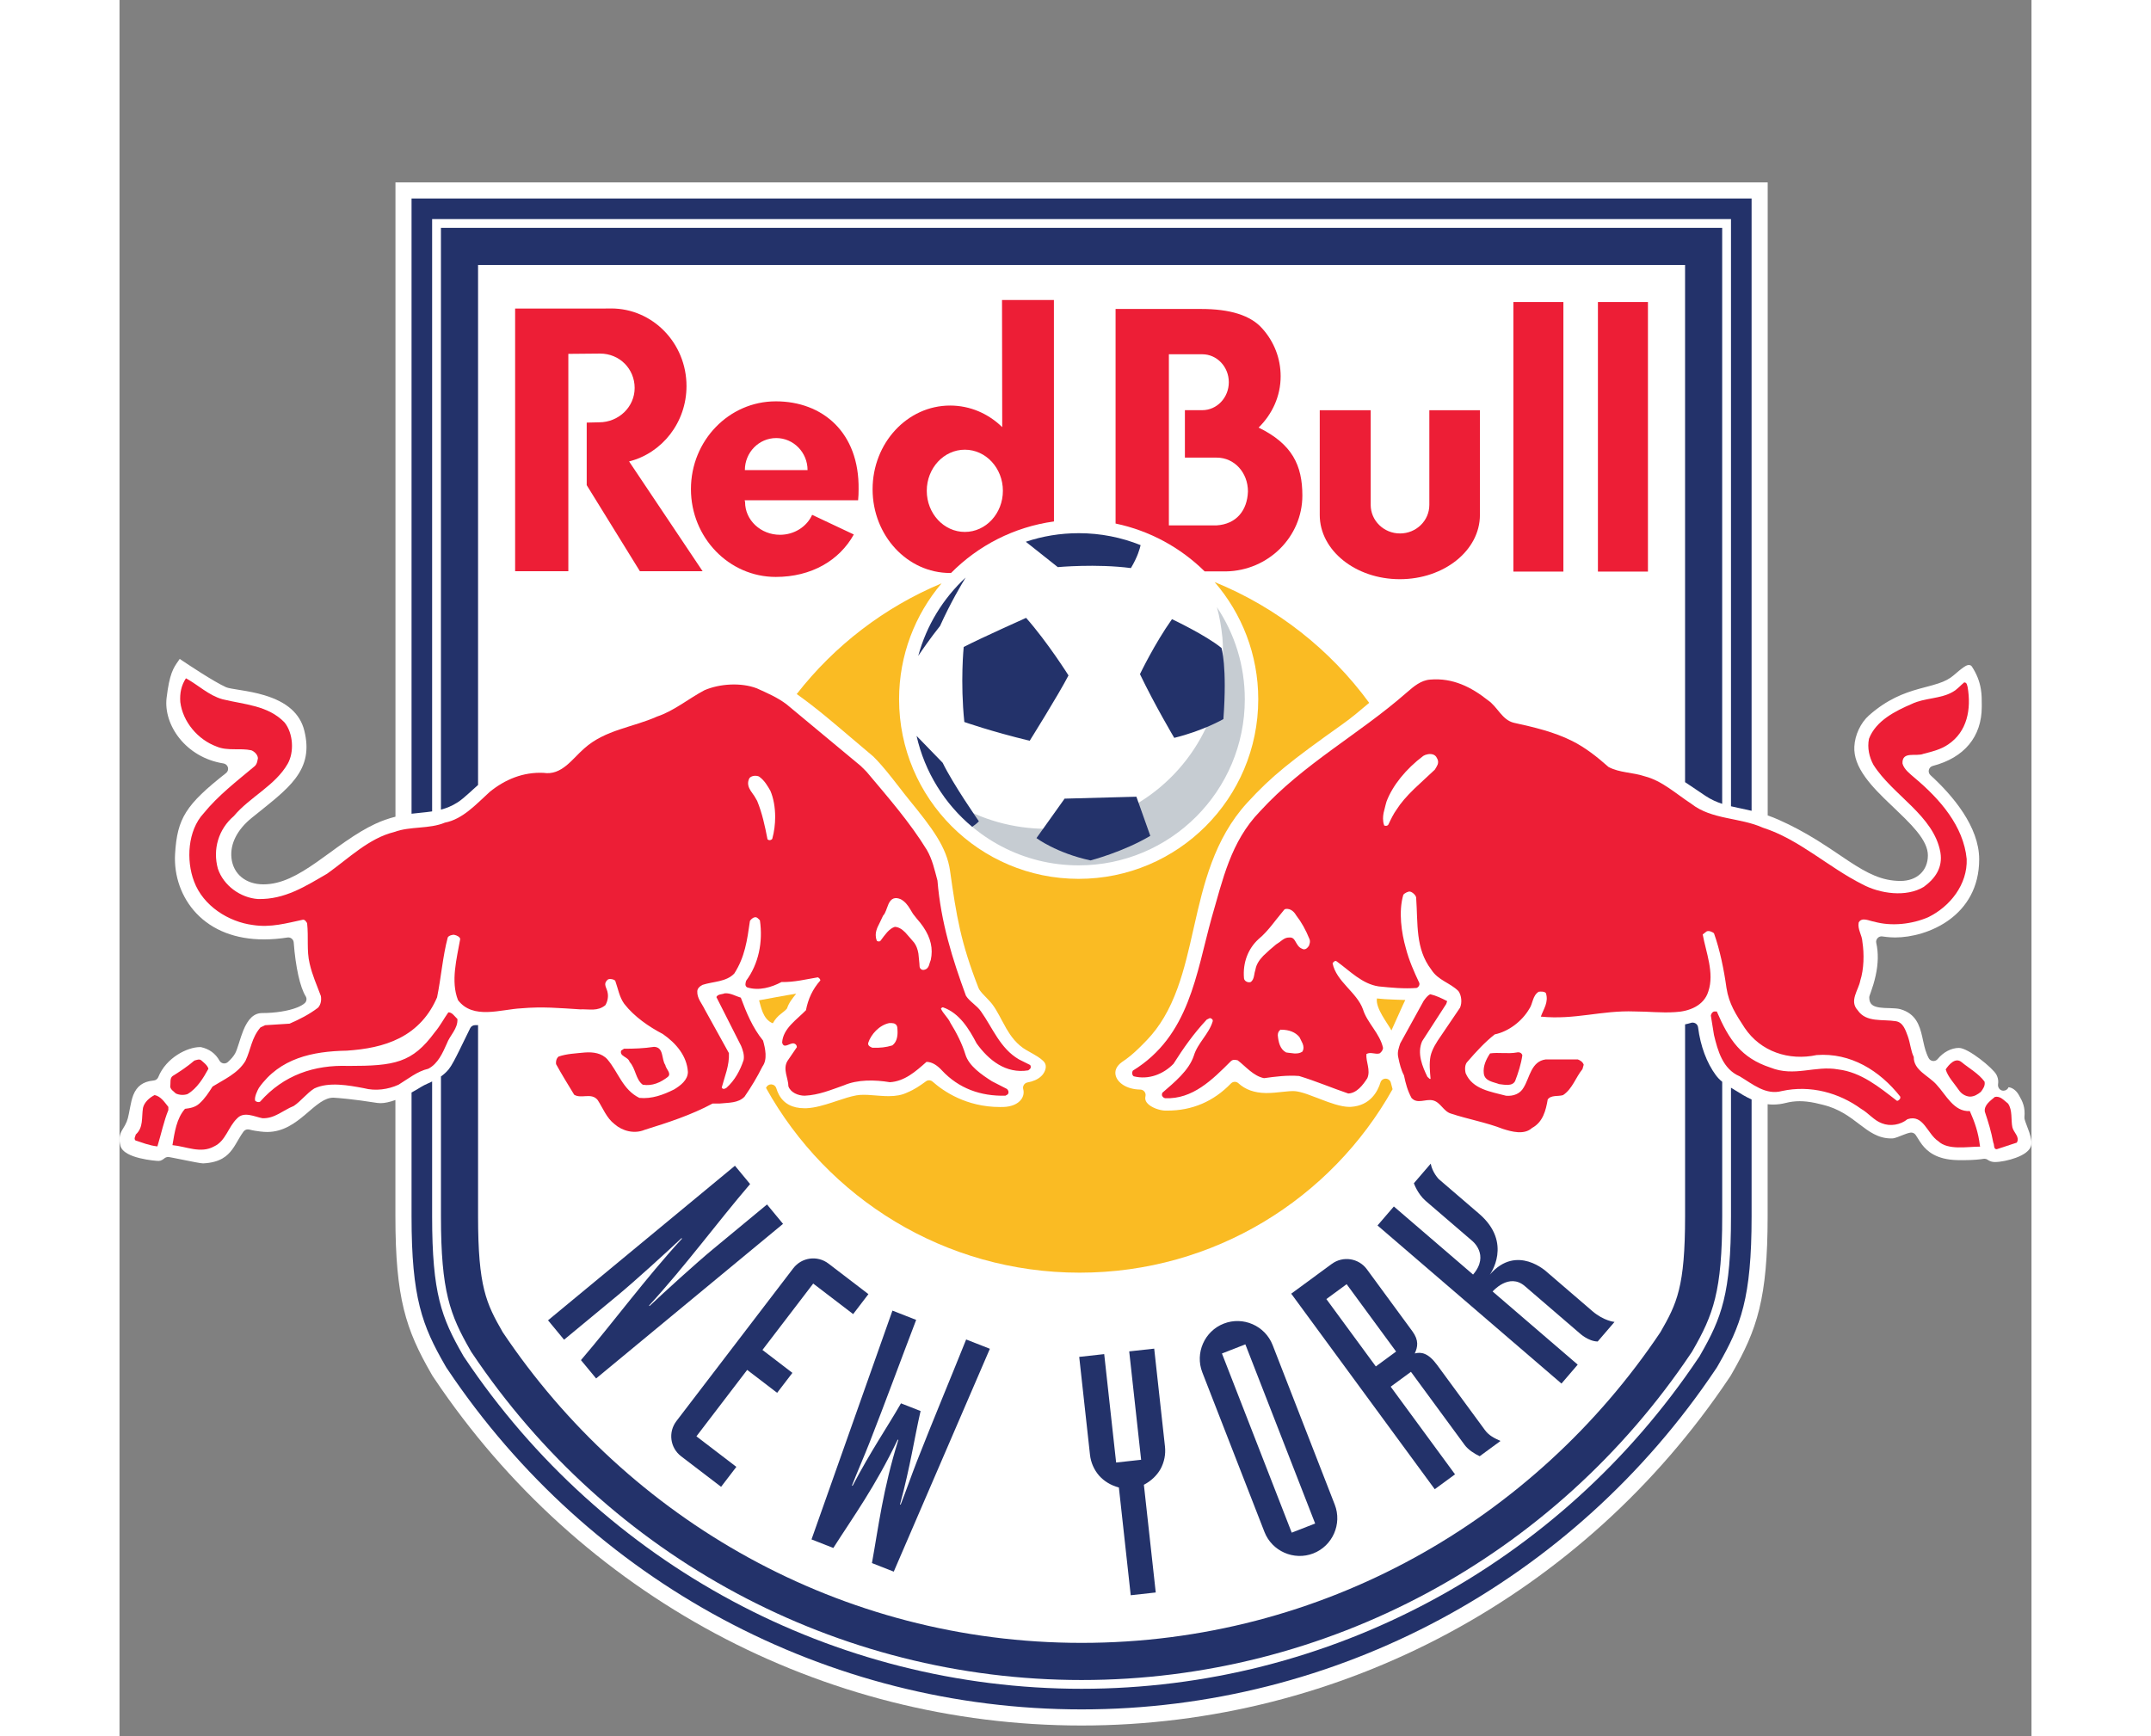 <?xml version="1.0" encoding="UTF-8" standalone="no"?>
<!-- Created with Inkscape (http://www.inkscape.org/) -->

<svg
   xmlns:dc="http://purl.org/dc/elements/1.1/"
   xmlns:cc="http://creativecommons.org/ns#"
   xmlns:rdf="http://www.w3.org/1999/02/22-rdf-syntax-ns#"
   xmlns:svg="http://www.w3.org/2000/svg"
   xmlns="http://www.w3.org/2000/svg"
   xmlns:sodipodi="http://sodipodi.sourceforge.net/DTD/sodipodi-0.dtd"
   xmlns:inkscape="http://www.inkscape.org/namespaces/inkscape"
   version="1.1"
   width="283"
   height="228.442"
   viewBox="0 -27 283 257"
   id="svg4889"
   xml:space="preserve"
   inkscape:version="0.48.1 "
   sodipodi:docname="New York Red Bulls logo.svg"><rect x="0" y="-27" width="283" height="257" fill="#808080" stroke="none"/><sodipodi:namedview
     pagecolor="#ffffff"
     bordercolor="#666666"
     borderopacity="1"
     objecttolerance="10"
     gridtolerance="10"
     guidetolerance="10"
     inkscape:pageopacity="0"
     inkscape:pageshadow="2"
     inkscape:window-width="1280"
     inkscape:window-height="731"
     id="namedview4981"
     showgrid="false"
     fit-margin-top="0"
     fit-margin-left="0"
     fit-margin-right="0"
     fit-margin-bottom="0"
     inkscape:zoom="0.49027978"
     inkscape:cx="-194.02273"
     inkscape:cy="114.22212"
     inkscape:window-x="-4"
     inkscape:window-y="-4"
     inkscape:window-maximized="1"
     inkscape:current-layer="svg4889" /><defs
     id="defs4893"><clipPath
       id="clipPath4903"><path
         d="M 0,612 792,612 792,0 0,0 0,612 z"
         id="path4905"
         inkscape:connector-curvature="0" /></clipPath></defs><path
     style="fill:#ffffff;fill-opacity:1;fill-rule:nonzero;stroke:none"
     id="path4907"
     d="m 282.877,141.316 c -0.102,-0.412 -0.261,-0.857 -0.391,-1.204 l -0.122,-0.323 c -0.1,-0.264 -0.196,-0.517 -0.293,-0.8 -0.039,-0.127 -0.081,-0.251 -0.102,-0.356 -0.017,-0.078 -0.019,-0.154 -0.015,-0.232 0.134,-1.506 -0.244,-2.289 -0.835,-3.312 -0.457,-0.8 -1.099,-1.113 -1.528,-1.133 -0.11,0.318 -0.408,0.51 -0.738,0.51 -0.046,0 -0.09,-0.005 -0.137,-0.01 -0.424,-0.066 -0.718,-0.485 -0.668,-0.91 0.012,-0.102 0.025,-0.21 0.029,-0.332 0.012,-0.401 -0.076,-0.759 -0.276,-1.133 -0.505,-0.947 -4.152,-3.949 -5.538,-3.949 -1.123,0 -2.3,0.615 -3.154,1.647 -0.151,0.188 -0.379,0.293 -0.618,0.293 -0.025,0 -0.049,-0.002 -0.076,-0.005 -0.264,-0.025 -0.497,-0.178 -0.627,-0.415 -0.122,-0.225 -0.227,-0.467 -0.322,-0.723 -0.249,-0.659 -0.396,-1.33 -0.537,-1.98 l -0.107,-0.498 c -0.389,-1.689 -0.955,-3.39 -3.21,-4.047 -0.183,-0.054 -0.422,-0.095 -0.71,-0.118 -0.244,-0.025 -0.51,-0.035 -0.781,-0.043 l -0.205,-0.005 c -0.454,-0.01 -0.922,-0.024 -1.387,-0.088 -0.925,-0.136 -1.542,-0.437 -1.542,-1.474 0,-0.09 0.015,-0.178 0.044,-0.263 l 0.249,-0.713 c 0.183,-0.519 0.447,-1.322 0.654,-2.277 0.389,-1.772 0.417,-3.397 0.09,-4.827 -0.061,-0.259 0.015,-0.529 0.196,-0.721 0.151,-0.165 0.363,-0.258 0.586,-0.258 0.039,0 0.078,0.002 0.115,0.01 0.928,0.141 1.682,0.152 1.892,0.152 4.809,0 12.444,-3.139 12.444,-11.57 0,-4.841 -3.925,-9.447 -7.213,-12.457 -0.214,-0.198 -0.307,-0.497 -0.236,-0.783 0.07,-0.284 0.29,-0.506 0.573,-0.582 4.679,-1.22 7.258,-4.334 7.258,-8.765 l 0,-0.295 c 0.002,-0.692 0.005,-1.476 -0.135,-2.319 -0.193,-1.177 -0.63,-2.265 -1.323,-3.326 -0.076,-0.11 -0.191,-0.236 -0.452,-0.236 -0.1,0 -0.169,0.021 -0.195,0.026 -0.185,0.05 -0.386,0.174 -0.522,0.265 -0.434,0.287 -1.065,0.823 -1.567,1.258 -0.571,0.489 -1.257,0.852 -2.221,1.174 -0.586,0.195 -1.194,0.357 -1.843,0.528 -0.34,0.087 -0.686,0.179 -1.05,0.282 -2.228,0.625 -4.665,1.53 -7.374,3.914 -1.237,1.092 -2.096,2.907 -2.179,4.627 -0.075,1.445 0.462,2.937 1.647,4.564 1.023,1.417 2.382,2.75 3.805,4.104 l 0.505,0.482 c 0.517,0.494 1.03,0.985 1.518,1.472 0.743,0.738 1.299,1.343 1.755,1.901 1.128,1.387 1.655,2.526 1.655,3.587 0,2.261 -1.619,3.784 -4.074,3.784 -2.712,-0.02 -4.799,-1.062 -7.701,-2.979 -0.442,-0.295 -0.895,-0.601 -1.362,-0.916 -0.965,-0.649 -1.96,-1.321 -3.068,-2.014 -2.011,-1.254 -3.866,-2.252 -5.846,-3.135 -0.549,-0.245 -1.095,-0.461 -1.659,-0.657 l 0,-93.712 -203.109,0 0,93.9 c -1.036,0.261 -2.031,0.611 -3.025,1.077 -1.365,0.642 -2.741,1.464 -4.47,2.664 -0.747,0.517 -1.479,1.048 -2.199,1.578 -0.644,0.467 -1.279,0.93 -1.911,1.371 -2.849,1.997 -5.292,3.325 -7.941,3.325 -2.616,0 -4.474,-1.53 -4.729,-3.899 -0.222,-2.09 0.845,-4.2 3.007,-5.949 l 1.192,-0.956 c 0.884,-0.709 1.717,-1.377 2.471,-2.021 1.255,-1.077 2.111,-1.948 2.768,-2.812 1.627,-2.138 2.039,-4.338 1.341,-7.131 -0.63,-2.513 -2.562,-4.223 -5.909,-5.227 -1.194,-0.362 -2.409,-0.58 -3.546,-0.764 l -0.396,-0.064 c -0.35,-0.055 -0.667,-0.107 -0.94,-0.158 -0.367,-0.067 -0.623,-0.132 -0.772,-0.194 -1.815,-0.808 -5.761,-3.448 -6.552,-3.98 l -0.323,-0.217 -0.22,0.32 c -0.723,1.035 -1.29,1.855 -1.722,5.452 -0.475,3.971 2.797,8.818 8.431,9.705 0.312,0.05 0.568,0.283 0.649,0.589 0.081,0.308 -0.029,0.634 -0.28,0.832 -5.96,4.687 -7.229,6.698 -7.544,11.964 -0.193,3.265 0.947,6.466 3.137,8.789 2.389,2.535 5.852,3.874 10.019,3.874 1.109,0 2.281,-0.095 3.482,-0.282 0.042,-0.007 0.084,-0.009 0.124,-0.009 0.179,0 0.355,0.059 0.494,0.172 0.178,0.138 0.285,0.343 0.303,0.565 0.278,3.664 0.942,6.643 1.772,7.973 0.203,0.324 0.147,0.751 -0.135,1.012 -0.258,0.234 -0.662,0.467 -1.175,0.664 -1.272,0.498 -3.199,0.806 -5.121,0.806 -1.2,0 -2.092,0.822 -2.809,2.592 -0.234,0.574 -0.422,1.186 -0.611,1.78 l -0.052,0.166 c -0.096,0.302 -0.184,0.581 -0.275,0.825 -0.083,0.229 -0.17,0.439 -0.263,0.613 -0.24,0.427 -0.596,0.847 -1.087,1.282 -0.15,0.132 -0.338,0.201 -0.529,0.201 -0.045,0 -0.093,0 -0.136,-0.01 -0.239,-0.042 -0.447,-0.191 -0.565,-0.4 -0.587,-1.06 -1.514,-1.736 -2.752,-2.006 l -0.027,-0.002 -0.124,0 c -1.831,0 -4.992,1.545 -6.158,4.449 -0.11,0.269 -0.36,0.464 -0.651,0.493 l -0.145,0.019 c -1.46,0.151 -2.377,0.83 -2.897,2.128 -0.217,0.551 -0.346,1.167 -0.449,1.704 l -0.078,0.396 c -0.082,0.449 -0.17,0.901 -0.284,1.343 -0.092,0.353 -0.217,0.664 -0.407,1.01 -0.093,0.171 -0.188,0.325 -0.275,0.473 -0.068,0.113 -0.135,0.22 -0.193,0.323 -0.325,0.596 -0.489,1.206 -0.23,2.245 0.117,0.476 0.494,0.886 1.117,1.223 0.46,0.252 1.056,0.466 1.772,0.639 1.27,0.31 2.527,0.407 2.769,0.407 0.176,0 0.348,-0.049 0.517,-0.146 0.123,-0.066 0.238,-0.159 0.372,-0.259 0.145,-0.11 0.341,-0.18 0.529,-0.18 0.04,0 0.083,0.005 0.123,0.01 l 0.592,0.112 c 0.488,0.093 1.095,0.215 1.698,0.337 l 0.098,0.022 c 0.578,0.115 1.148,0.227 1.61,0.315 0.249,0.049 0.472,0.086 0.637,0.11 0.187,0.026 0.332,0.042 0.419,0.042 l 0.005,0 c 2.517,-0.122 3.58,-1.099 4.284,-2.038 0.198,-0.266 0.375,-0.544 0.55,-0.837 l 0.284,-0.486 0.215,-0.361 c 0.205,-0.354 0.41,-0.676 0.636,-0.984 0.155,-0.209 0.395,-0.327 0.647,-0.327 0.067,0 0.138,0.01 0.207,0.025 0.288,0.078 0.577,0.132 0.823,0.176 0.585,0.1 1.117,0.151 1.345,0.166 0.167,0.012 0.327,0.017 0.487,0.017 2.382,0 4.157,-1.328 5.629,-2.573 l 0.481,-0.41 c 0.229,-0.193 0.448,-0.388 0.668,-0.569 0.295,-0.244 0.682,-0.561 1.085,-0.827 0.715,-0.476 1.319,-0.696 1.907,-0.696 l 0.144,0.005 c 0.573,0.035 2.725,0.191 6.377,0.771 0.155,0.022 0.315,0.034 0.477,0.034 0.612,0 1.352,-0.158 2.207,-0.469 l 0,17.239 c 0,12.097 1.554,16.752 5.275,23.223 l 0.209,0.361 0.232,0.349 c 21.571,32.201 57.399,51.428 95.84,51.428 38.439,0 74.264,-19.224 95.841,-51.425 l 0.232,-0.347 0.21,-0.366 c 3.715,-6.466 5.27,-11.121 5.27,-23.223 l 0,-16.614 c 0.269,0.033 0.544,0.051 0.828,0.05 0.605,0 1.23,-0.081 1.857,-0.239 0.676,-0.175 1.352,-0.259 2.065,-0.259 0.354,0 0.703,0.024 1.038,0.059 0.895,0.098 1.692,0.297 2.336,0.459 l 0.169,0.044 c 1.046,0.261 2.038,0.673 3.029,1.264 0.816,0.488 1.504,1.01 2.168,1.516 l 0.178,0.135 c 1.317,1.001 2.685,2.035 4.593,2.035 0.071,0 0.149,-0.002 0.23,-0.005 0.127,-0.005 0.274,-0.043 0.337,-0.063 0.105,-0.029 0.229,-0.068 0.368,-0.117 0.259,-0.093 0.569,-0.217 0.876,-0.342 0.3,-0.115 0.637,-0.249 1.023,-0.325 0.049,-0.01 0.102,-0.015 0.154,-0.015 0.264,0 0.512,0.129 0.663,0.351 0.098,0.144 0.198,0.305 0.305,0.475 0.191,0.312 0.386,0.632 0.637,0.955 0.735,0.948 2.075,2.216 5.204,2.295 0.285,0.008 0.559,0.01 0.823,0.01 1.628,0 2.631,-0.124 3.08,-0.2 0.046,-0.01 0.087,-0.01 0.135,-0.01 0.161,0 0.32,0.046 0.456,0.144 0.332,0.23 0.686,0.342 1.077,0.342 0.843,0 2.092,-0.254 3.11,-0.63 0.601,-0.219 1.096,-0.475 1.464,-0.747 0.478,-0.356 0.757,-0.752 0.823,-1.171 0.051,-0.318 0.018,-0.694 -0.1,-1.159"
     inkscape:connector-curvature="0" /><path
     style="fill:#23326a;fill-opacity:1;fill-rule:nonzero;stroke:none"
     id="path4909"
     d="m 236.294,132.189 c -1.372,-1.859 -2.289,-4.32 -2.646,-7.108 -0.029,-0.236 -0.164,-0.447 -0.363,-0.571 -0.13,-0.083 -0.281,-0.127 -0.43,-0.127 -0.083,0 -0.166,0.01 -0.241,0.036 -0.283,0.09 -0.583,0.163 -0.888,0.227 l 0,2.205 0,26.228 c 0,10.435 -1.213,12.893 -3.647,17.131 -18.598,27.759 -50.032,45.999 -85.679,45.999 -35.648,0 -67.085,-18.241 -85.682,-45.999 -2.431,-4.237 -3.647,-6.696 -3.647,-17.131 l 0,-23.965 0,-4.359 c -0.07,0.002 -0.146,0.007 -0.214,0.007 l -0.21,0 -0.015,0 c -0.305,0 -0.583,0.169 -0.72,0.437 -0.353,0.713 -0.702,1.425 -1.03,2.104 l -0.595,1.218 c -0.548,1.111 -1.111,2.209 -1.526,2.732 -0.369,0.463 -0.785,0.822 -1.183,1.104 l 0,3.566 0,17.157 c 0,11.091 1.334,14.572 4.377,19.864 l 0.095,0.166 0.105,0.157 c 20.319,30.331 54.055,48.441 90.245,48.441 36.191,0 69.927,-18.109 90.246,-48.441 l 0.105,-0.157 0.093,-0.161 c 3.044,-5.295 4.377,-8.773 4.377,-19.869 l 0,-17.602 0,-2.332 c -0.368,-0.301 -0.67,-0.612 -0.925,-0.957"
     inkscape:connector-curvature="0" /><path
     style="fill:#23326a;fill-opacity:1;fill-rule:nonzero;stroke:none"
     id="path4911"
     d="m 51.928,90.24 0.295,-0.272 c 0.276,-0.253 0.559,-0.509 0.847,-0.765 l 0,-76.975 178.654,0 0,76.561 c 0.55,0.362 1.095,0.728 1.623,1.087 0.473,0.325 0.942,0.639 1.391,0.94 0.834,0.55 1.641,0.909 2.48,1.183 l 0,-85.264 -189.642,0 0,86.12 c 0.821,-0.215 1.637,-0.538 2.474,-1.078 0.533,-0.345 1.093,-0.823 1.877,-1.536"
     inkscape:connector-curvature="0" /><path
     style="fill:#23326a;fill-opacity:1;fill-rule:nonzero;stroke:none"
     id="path4913"
     d="m 46.272,93.117 0,-87.689 192.25,0 0,86.931 c 0.342,0.082 0.69,0.159 1.052,0.234 l 0.376,0.078 c 0.523,0.109 1.067,0.228 1.621,0.358 l 0,-90.648 -198.346,0 0,91.08 c 0.466,-0.058 0.922,-0.103 1.371,-0.147 0.572,-0.057 1.127,-0.116 1.675,-0.198"
     inkscape:connector-curvature="0" /><path
     style="fill:#23326a;fill-opacity:1;fill-rule:nonzero;stroke:none"
     id="path4915"
     d="m 238.683,134.122 c -0.054,-0.033 -0.106,-0.068 -0.161,-0.101 l 0,2.322 0,16.735 c 0,11.414 -1.387,15.017 -4.55,20.518 l -0.115,0.203 -0.132,0.193 c -20.56,30.692 -54.702,49.014 -91.327,49.014 -36.626,0 -70.769,-18.322 -91.33,-49.014 l -0.131,-0.196 -0.115,-0.2 c -3.165,-5.507 -4.551,-9.11 -4.551,-20.518 l 0,-16.533 0,-3.444 c -0.22,0.105 -0.435,0.204 -0.638,0.298 l -0.094,0.044 c -0.324,0.146 -0.591,0.274 -0.813,0.414 -0.509,0.317 -1.014,0.611 -1.502,0.876 l 0,3.547 0,14.797 c 0,12.089 1.587,16.174 4.956,22.037 l 0.169,0.293 0.187,0.28 c 21.128,31.54 56.217,50.37 93.862,50.37 37.645,0 72.732,-18.83 93.861,-50.37 l 0.185,-0.28 0.169,-0.293 c 3.368,-5.859 4.957,-9.945 4.957,-22.037 l 0,-14.902 0,-2.409 c -0.855,-0.386 -1.624,-0.861 -2.309,-1.29 -0.191,-0.124 -0.386,-0.239 -0.579,-0.356"
     inkscape:connector-curvature="0" /><path
     style="fill:#fabb23;fill-opacity:1;fill-rule:nonzero;stroke:none"
     id="path4917"
     d="m 186.115,120.809 c -0.239,1.443 1.615,3.713 2.148,4.736 0.259,-0.522 1.813,-4.075 2.047,-4.507 -0.758,-0.045 -2.826,-0.06 -4.196,-0.229"
     inkscape:connector-curvature="0" /><path
     style="fill:#fabb23;fill-opacity:1;fill-rule:nonzero;stroke:none"
     id="path4919"
     d="m 96.697,124.486 c 0.737,-1.313 1.554,-1.518 2.099,-2.191 0.312,-0.899 0.75,-1.419 1.363,-2.189 -1.483,0.225 -4.302,0.759 -5.495,0.98 0.273,0.85 0.532,2.817 2.033,3.401"
     inkscape:connector-curvature="0" /><path
     style="fill:#fabb23;fill-opacity:1;fill-rule:nonzero;stroke:none"
     id="path4921"
     d="m 188.417,134.19 c -0.086,-0.288 -0.164,-0.586 -0.236,-0.89 -0.086,-0.354 -0.391,-0.606 -0.752,-0.616 l -0.029,0 c -0.351,0 -0.661,0.228 -0.761,0.564 -0.391,1.272 -1.475,3.432 -4.375,3.607 -0.07,0.005 -0.139,0.008 -0.212,0.008 -1.294,0 -2.99,-0.646 -4.114,-1.076 l -0.515,-0.198 c -0.576,-0.222 -1.142,-0.437 -1.672,-0.623 -0.769,-0.259 -1.327,-0.396 -1.76,-0.432 -0.105,-0.01 -0.22,-0.013 -0.34,-0.013 -0.166,0 -0.342,0.01 -0.525,0.022 -0.33,0.025 -0.673,0.061 -1.038,0.1 -0.71,0.079 -1.494,0.166 -2.277,0.166 l -0.178,0 c -1.679,-0.034 -2.994,-0.507 -4.015,-1.444 -0.151,-0.141 -0.347,-0.215 -0.542,-0.215 -0.21,0 -0.417,0.088 -0.574,0.249 -2.568,2.66 -5.729,4.013 -9.412,4.013 l -0.332,0 c -0.764,-0.02 -2.123,-0.44 -2.692,-1.171 -0.227,-0.293 -0.295,-0.601 -0.21,-0.96 0.059,-0.237 0.002,-0.481 -0.149,-0.676 -0.146,-0.188 -0.373,-0.302 -0.613,-0.307 -2.084,-0.034 -3.322,-1.03 -3.622,-1.996 -0.232,-0.757 0.086,-1.492 0.898,-2.075 l 0.2,-0.139 c 0.29,-0.203 0.632,-0.437 1.087,-0.813 0.678,-0.559 1.462,-1.31 2.397,-2.289 1.931,-2.016 3.381,-4.476 4.559,-7.726 1.008,-2.774 1.692,-5.803 2.35,-8.73 l 0.1,-0.439 c 1.369,-6.027 2.914,-12.865 7.846,-18.248 3.644,-3.981 6.432,-6.174 14.128,-11.648 1.312,-0.931 2.636,-2.045 3.934,-3.149 -5.777,-7.899 -13.685,-14.139 -22.877,-17.88 4.019,4.657 6.455,10.72 6.455,17.355 0,14.68 -11.9,26.581 -26.582,26.581 -14.68,0 -26.579,-11.902 -26.579,-26.581 0,-6.545 2.369,-12.533 6.29,-17.165 -8.491,3.547 -15.864,9.232 -21.442,16.389 1.378,0.975 2.704,1.998 4.324,3.328 1.095,0.899 2.287,1.913 3.689,3.103 0.987,0.838 2.079,1.765 3.317,2.807 0.73,0.713 1.657,1.77 2.784,3.2 0.372,0.469 0.738,0.94 1.09,1.393 0.512,0.66 0.99,1.283 1.419,1.805 3.45,4.224 5.577,7.036 6.07,10.511 0.952,6.76 1.574,10.606 4.226,17.39 0.05,0.127 0.152,0.291 0.303,0.479 0.141,0.188 0.322,0.386 0.515,0.582 l 0.602,0.633 c 0.207,0.217 0.408,0.44 0.575,0.647 0.427,0.56 0.793,1.202 1.093,1.76 l 0.278,0.525 c 0.239,0.452 0.487,0.913 0.752,1.369 0.613,1.047 1.507,2.361 3.012,3.21 1.585,0.888 1.901,1.073 2.445,1.581 0.253,0.239 0.375,0.517 0.372,0.85 -0.008,0.493 -0.295,1.064 -0.738,1.452 -0.484,0.432 -1.149,0.726 -1.97,0.872 -0.22,0.039 -0.412,0.166 -0.532,0.356 -0.12,0.19 -0.158,0.419 -0.1,0.634 0.141,0.535 0.035,1.079 -0.302,1.529 -0.505,0.678 -1.44,1.073 -2.627,1.113 -0.173,0.005 -0.343,0.005 -0.51,0.005 -4.997,0 -8.386,-2.35 -9.964,-3.749 -0.149,-0.135 -0.342,-0.205 -0.53,-0.205 -0.167,0 -0.33,0.051 -0.468,0.153 l -0.212,0.154 c -0.58,0.415 -1.448,1.044 -2.571,1.506 -0.772,0.368 -1.629,0.532 -2.737,0.532 -0.397,0 -0.785,-0.022 -1.15,-0.046 -0.26,-0.015 -0.519,-0.037 -0.777,-0.057 -0.385,-0.032 -0.767,-0.061 -1.145,-0.083 -0.212,-0.009 -0.415,-0.015 -0.607,-0.015 -0.426,0 -0.788,0.027 -1.106,0.086 -0.899,0.161 -1.861,0.483 -2.881,0.822 l -0.677,0.225 c -1.188,0.383 -2.562,0.802 -3.801,0.854 -0.102,0.002 -0.201,0.005 -0.298,0.005 -1.812,0 -3.094,-0.686 -3.811,-2.038 -0.147,-0.279 -0.268,-0.581 -0.372,-0.925 -0.096,-0.315 -0.37,-0.539 -0.692,-0.563 -0.026,-0.005 -0.05,-0.008 -0.079,-0.008 -0.295,0 -0.568,0.164 -0.704,0.431 -0.017,0.032 -0.034,0.06 -0.05,0.091 9.053,16.312 26.447,27.353 46.425,27.353 19.899,0 37.236,-10.956 46.318,-27.163 -0.005,-0.018 -0.011,-0.034 -0.017,-0.051"
     inkscape:connector-curvature="0" /><path
     style="fill:#ed1e36;fill-opacity:1;fill-rule:nonzero;stroke:none"
     id="path4923"
     d="m 83.922,30.149 c 0,-6.344 -4.994,-11.485 -11.155,-11.485 -0.188,0 -1.051,0.002 -1.235,0.013 l -12.975,0 0,38.883 7.876,0 0,-32.174 4.696,-0.043 c 2.909,0 5.119,2.278 5.119,5.09 0,2.809 -2.359,5.085 -5.266,5.085 l -1.829,0.043 0,9.261 7.869,12.738 9.283,0 -10.881,-16.25 c 4.88,-1.228 8.499,-5.76 8.499,-11.161"
     inkscape:connector-curvature="0" /><path
     style="fill:#ed1e36;fill-opacity:1;fill-rule:nonzero;stroke:none"
     id="path4925"
     d="m 92.561,42.594 c 0,-2.619 2.078,-4.744 4.641,-4.744 2.562,0 4.639,2.124 4.639,4.744 l -9.28,0 z m 4.573,-10.18 c -6.933,0 -12.555,5.816 -12.555,12.992 0,7.176 5.624,13.003 12.559,13.003 5.29,0 9.419,-2.45 11.549,-6.284 l -6.168,-2.909 c -0.784,1.736 -2.62,2.954 -4.76,2.954 -2.856,0 -5.168,-2.17 -5.168,-4.844 0,-0.172 -0.07,-0.102 -0.05,-0.27 l 16.782,0.007 c 0.049,-0.532 0.077,-1.075 0.072,-1.631 0.115,-8.407 -5.326,-13.018 -12.261,-13.018"
     inkscape:connector-curvature="0" /><path
     style="fill:#ed1e36;fill-opacity:1;fill-rule:nonzero;stroke:none"
     id="path4927"
     d="m 119.486,45.659 c 0,-3.362 2.524,-6.087 5.634,-6.087 3.112,0 5.633,2.724 5.633,6.087 0,3.362 -2.522,6.087 -5.633,6.087 -3.11,0 -5.634,-2.724 -5.634,-6.087 m 18.826,4.535 -0.008,-32.782 -7.681,0 0.03,18.821 c -2.034,-1.992 -4.749,-3.196 -7.711,-3.196 -6.337,0 -11.475,5.548 -11.475,12.396 0,6.843 5.138,12.393 11.475,12.393 0.046,0 0.092,-0.003 0.138,-0.004 4.008,-4.049 9.309,-6.811 15.232,-7.627"
     inkscape:connector-curvature="0" /><path
     style="fill:#ed1e36;fill-opacity:1;fill-rule:nonzero;stroke:none"
     id="path4929"
     d="m 218.826,57.617 7.404,0 0,-39.906 -7.404,0 0,39.906 z"
     inkscape:connector-curvature="0" /><path
     style="fill:#ed1e36;fill-opacity:1;fill-rule:nonzero;stroke:none"
     id="path4931"
     d="m 193.872,47.746 c 0,2.334 -1.942,4.226 -4.34,4.226 -2.397,0 -4.34,-1.892 -4.34,-4.226 l 0,-14.018 -7.54,0 0,15.508 c 0,5.252 5.306,9.508 11.854,9.508 6.546,0 11.853,-4.256 11.853,-9.508 l 0,-15.508 -7.487,0 0,14.018 z"
     inkscape:connector-curvature="0" /><path
     style="fill:#ed1e36;fill-opacity:1;fill-rule:nonzero;stroke:none"
     id="path4933"
     d="m 162.404,50.775 -7.083,0 0,-25.33 4.943,0 c 2.17,0 3.929,1.852 3.929,4.139 0,2.284 -1.76,4.138 -3.929,4.138 l -2.571,0 0,7.024 4.711,0 c 2.631,0 4.62,2.235 4.62,5.004 -0.095,2.865 -1.76,4.84 -4.62,5.026 m 6.2,-14.479 c 2.023,-1.99 3.261,-4.657 3.261,-7.588 0,-2.658 -0.969,-5.096 -2.663,-7.014 -1.765,-2.049 -4.892,-2.957 -9.117,-2.957 l -12.653,0 0,31.765 c 5.082,1.062 9.627,3.575 13.19,7.085 l 3.155,0 c 6.263,-0.107 11.303,-5.119 11.303,-11.231 0,-4.449 -1.484,-7.618 -6.476,-10.06"
     inkscape:connector-curvature="0" /><path
     style="fill:#ed1e36;fill-opacity:1;fill-rule:nonzero;stroke:none"
     id="path4935"
     d="m 206.314,57.617 7.401,0 0,-39.906 -7.401,0 0,39.906 z"
     inkscape:connector-curvature="0" /><path
     style="fill:#c6ccd2;fill-opacity:1;fill-rule:nonzero;stroke:none"
     id="path4937"
     d="m 121.993,90.858 c 7.748,5.599 18.675,6.487 27.215,1.897 9.276,-4.8 14.893,-14.691 14.038,-25.351 -0.161,-1.548 -0.407,-3.053 -0.812,-4.517 2.619,3.94 4.125,8.608 4.125,13.633 0,13.576 -11.008,24.587 -24.59,24.587 -8.229,0 -15.512,-4.042 -19.976,-10.251"
     inkscape:connector-curvature="0" /><path
     style="fill:#23326a;fill-opacity:1;fill-rule:nonzero;stroke:none"
     id="path4939"
     d="m 134.72,82.662 c -5.746,-1.388 -9.674,-2.778 -9.674,-2.778 -0.619,-5.936 -0.094,-11.105 -0.094,-11.105 2.486,-1.295 9.238,-4.312 9.238,-4.312 3.209,3.642 6.274,8.521 6.274,8.521 -1.486,2.874 -5.745,9.674 -5.745,9.674 m -9.476,-24.166 c -0.58,0.942 -2.269,3.781 -3.79,7.168 -1.434,1.796 -2.686,3.623 -3.227,4.427 1.22,-4.511 3.689,-8.505 7.017,-11.595 m 25.799,14.302 c 0,0 2.154,-4.497 4.741,-8.138 0,0 4.979,2.345 7.325,4.262 0,0 0.86,2.679 0.285,10.53 0,0 -2.97,1.724 -7.276,2.779 0,0 -2.922,-4.931 -5.075,-9.433 m -11.155,18.431 10.628,-0.286 2.058,5.793 c -4.021,2.393 -8.856,3.64 -8.856,3.64 -5.074,-1.105 -7.994,-3.305 -7.994,-3.305 l 4.165,-5.841 z m 2.079,-39.299 c 3.244,0 6.341,0.629 9.173,1.77 -0.098,0.454 -0.442,1.752 -1.438,3.397 -5.124,-0.67 -10.82,-0.142 -10.82,-0.142 l -4.734,-3.755 c 2.454,-0.823 5.087,-1.269 7.819,-1.269 m -15.754,43.468 c -4.074,-3.404 -7.029,-8.1 -8.233,-13.459 1.315,1.362 3.859,3.976 3.859,3.976 1.532,3.163 5.362,8.666 5.362,8.666 -0.275,0.304 -0.708,0.625 -0.988,0.817"
     inkscape:connector-curvature="0" /><path
     style="fill:#23326a;fill-opacity:1;fill-rule:nonzero;stroke:none"
     id="path4941"
     d="m 63.428,168.457 2.373,2.871 8.018,-6.635 c 2.442,-2.022 7.17,-6.322 9.368,-8.402 l 0.065,0.079 c -5.457,5.946 -9.976,12.165 -14.952,17.98 l 2.244,2.714 27.667,-22.886 -2.372,-2.87 -8.022,6.639 c -2.441,2.016 -7.17,6.322 -9.367,8.397 l -0.066,-0.078 c 5.457,-5.947 9.973,-12.164 14.952,-17.98 l -2.242,-2.712 -27.667,22.884 z"
     inkscape:connector-curvature="0" /><path
     style="fill:#23326a;fill-opacity:1;fill-rule:nonzero;stroke:none"
     id="path4943"
     d="m 110.85,164.581 -5.912,-4.521 c -1.637,-1.25 -3.964,-0.939 -5.216,0.698 l -17.289,22.613 c -1.252,1.636 -0.943,3.964 0.695,5.216 l 5.915,4.519 2.259,-2.954 -5.911,-4.521 7.513,-9.833 4.434,3.393 2.26,-2.954 -4.434,-3.393 7.513,-9.828 5.913,4.521 2.26,-2.959 z"
     inkscape:connector-curvature="0" /><path
     style="fill:#23326a;fill-opacity:1;fill-rule:nonzero;stroke:none"
     id="path4945"
     d="m 102.426,200.893 3.229,1.266 c 2.947,-4.623 6.204,-9.075 9.526,-16.038 l 0.095,0.037 c -2.292,7.367 -2.926,12.844 -3.906,18.238 l 3.229,1.267 14.227,-32.992 -3.511,-1.377 c -2.397,5.976 -4.905,11.958 -7.255,17.953 -0.842,2.153 -1.594,4.345 -2.439,6.498 l -0.092,-0.034 c 1.558,-5.766 2.116,-9.813 3.042,-13.825 l -2.902,-1.138 c -2.049,3.574 -4.389,6.923 -7.163,12.21 l -0.092,-0.039 c 0.842,-2.151 1.782,-4.267 2.626,-6.423 2.349,-5.992 4.574,-12.087 6.876,-18.1 l -3.511,-1.376 -11.978,33.871 z"
     inkscape:connector-curvature="0" /><path
     style="fill:#23326a;fill-opacity:1;fill-rule:nonzero;stroke:none"
     id="path4947"
     d="m 149.674,209.157 3.703,-0.41 -1.756,-15.944 c 1.099,-0.579 1.921,-1.377 2.475,-2.348 0.544,-1.021 0.773,-2.16 0.647,-3.308 l -1.594,-14.496 -3.7,0.405 1.764,16.047 -3.7,0.408 -1.765,-16.05 -3.698,0.41 1.595,14.497 c 0.129,1.149 0.597,2.209 1.351,3.087 0.748,0.831 1.726,1.431 2.925,1.753 l 1.752,15.95 z"
     inkscape:connector-curvature="0" /><path
     style="fill:#23326a;fill-opacity:1;fill-rule:nonzero;stroke:none"
     id="path4949"
     d="m 176.972,198.539 -3.469,1.353 -10.328,-26.523 3.466,-1.352 10.331,26.523 z m -7.504,1.25 c 1.115,2.856 4.37,4.287 7.231,3.174 2.856,-1.113 4.288,-4.367 3.172,-7.225 l -9.194,-23.619 c -1.116,-2.861 -4.369,-4.292 -7.228,-3.174 -2.858,1.109 -4.292,4.364 -3.176,7.225 l 9.195,23.619 z"
     inkscape:connector-curvature="0" /><path
     style="fill:#23326a;fill-opacity:1;fill-rule:nonzero;stroke:none"
     id="path4951"
     d="m 178.631,165.312 3,-2.204 7.321,9.973 -3,2.203 -7.321,-9.972 z m 16.044,28.149 3,-2.202 -9.523,-12.976 2.998,-2.202 7.948,10.826 c 0.537,0.728 1.454,1.301 2.226,1.672 l 3.08,-2.26 c -0.943,-0.434 -1.714,-0.805 -2.304,-1.615 l -7.083,-9.646 c -1.311,-1.785 -2.365,-1.948 -3.303,-1.694 0.432,-0.942 0.654,-1.913 -0.359,-3.295 l -6.724,-9.164 c -1.22,-1.659 -3.539,-2.016 -5.202,-0.796 l -6,4.404 21.246,28.95 z"
     inkscape:connector-curvature="0" /><path
     style="fill:#23326a;fill-opacity:1;fill-rule:nonzero;stroke:none"
     id="path4953"
     d="m 194.078,145.266 -2.493,2.9 c 0,0 0.544,1.577 1.748,2.615 1.208,1.038 6.84,5.878 6.84,5.878 0,0 2.702,2.079 0.173,5.024 l -11.726,-10.079 -2.417,2.812 27.227,23.406 2.404,-2.803 -12.595,-10.828 c 0,0 2.414,-2.821 4.763,-0.803 2.009,1.726 8.086,6.954 8.086,6.954 0,0 1.286,1.23 2.704,1.25 l 2.49,-2.897 c 0,0 -1.567,-0.135 -3.261,-1.584 -1.687,-1.45 -6.732,-5.79 -6.732,-5.79 0,0 -4.469,-4.269 -8.47,0.384 0,0 3.469,-4.682 -1.577,-9.02 -3.978,-3.422 -5.971,-5.131 -5.971,-5.131 0,0 -0.949,-0.962 -1.193,-2.287"
     inkscape:connector-curvature="0" /><path
     style="fill:#ed1e36;fill-opacity:1;fill-rule:nonzero;stroke:none"
     id="path4955"
     d="m 75.499,130.197 c 0.93,1.02 0.882,2.595 1.949,3.383 1.39,0.234 2.64,-0.322 3.708,-1.157 0.604,-0.508 -0.279,-1.157 -0.371,-1.762 -0.602,-0.881 -0.187,-2.642 -1.67,-2.688 -1.482,0.23 -2.965,0.281 -4.449,0.281 l -0.417,0.276 c -0.277,0.881 1.02,0.881 1.25,1.667"
     inkscape:connector-curvature="0" /><path
     style="fill:#ed1e36;fill-opacity:1;fill-rule:nonzero;stroke:none"
     id="path4957"
     d="m 5.19,135.113 c -0.742,0.368 -1.53,1.065 -1.715,1.899 -0.235,1.484 0.093,2.876 -1.068,3.94 -0.045,0.278 -0.325,0.6 -0.045,0.88 1.02,0.323 1.993,0.74 3.245,0.881 0.554,-1.811 0.972,-3.801 1.621,-5.378 l 0,-0.466 c -0.557,-0.693 -1.114,-1.575 -2.039,-1.758"
     inkscape:connector-curvature="0" /><path
     style="fill:#ed1e36;fill-opacity:1;fill-rule:nonzero;stroke:none"
     id="path4959"
     d="m 120.075,115.118 c -0.012,0.035 -0.141,0.394 -0.141,0.394 -0.007,0.028 -0.122,0.403 -0.122,0.403 -0.136,0.365 -0.348,0.568 -0.665,0.644 -0.186,0.054 -0.365,0.026 -0.505,-0.079 -0.141,-0.107 -0.225,-0.277 -0.225,-0.47 0,-0.01 -0.026,-0.415 -0.026,-0.415 l -0.143,-1.427 c -0.115,-0.665 -0.31,-1.175 -0.618,-1.605 -0.01,-0.013 -0.625,-0.728 -0.625,-0.728 -0.022,-0.028 -0.708,-0.803 -0.708,-0.803 -0.544,-0.544 -1.034,-0.804 -1.544,-0.822 -0.398,0.124 -0.758,0.387 -1.143,0.809 l -0.495,0.606 -0.432,0.582 c -0.157,0.273 -0.512,0.12 -0.514,0.117 0,0 -0.032,-0.017 -0.062,-0.032 -0.012,-0.03 -0.025,-0.065 -0.025,-0.065 -0.113,-0.281 -0.154,-0.548 -0.154,-0.8 0,-0.445 0.135,-0.842 0.27,-1.167 l 0.377,-0.772 0.432,-0.913 0.058,-0.084 c 0.131,-0.126 0.255,-0.348 0.398,-0.723 l 0.115,-0.315 0.253,-0.648 c 0.384,-0.824 0.954,-1.045 1.792,-0.69 0.65,0.348 1.05,0.897 1.352,1.39 l 0.205,0.342 0.265,0.435 0.548,0.697 c 1.495,1.677 2.22,3.26 2.22,4.896 0,0.407 -0.045,0.823 -0.136,1.24 m -5.679,12.628 c 0,0 -0.021,0.015 -0.01,0.025 -0.013,-0.007 -0.045,0.002 -0.045,0.002 -0.86,0.271 -1.831,0.384 -2.89,0.332 l -0.059,-0.012 c 0.002,0.002 -0.192,-0.086 -0.192,-0.086 -0.002,-0.002 -0.205,-0.127 -0.205,-0.127 -0.103,-0.083 -0.258,-0.261 -0.169,-0.522 0.4,-1.208 1.595,-2.59 3.099,-2.9 0.038,-0.004 0.13,-0.004 0.13,-0.004 l 0.21,0 0.338,0.046 c 0.163,0.046 0.442,0.181 0.513,0.577 0.022,0.222 0.043,0.469 0.043,0.723 0,0.713 -0.15,1.489 -0.763,1.948 m -17.663,-30.568 -0.115,-0.029 c 0,0 -0.006,0.022 -0.013,0.045 -0.015,0.017 -0.032,0.034 -0.032,0.034 -0.133,0.129 -0.367,0.226 -0.601,0.069 0,0 -0.033,-0.023 -0.062,-0.043 -0.008,-0.035 -0.015,-0.076 -0.015,-0.076 -0.36,-1.847 -0.772,-3.804 -1.521,-5.622 0,0.002 -0.429,-0.735 -0.429,-0.735 l -0.167,-0.232 -0.367,-0.532 c -0.293,-0.468 -0.577,-1.1 -0.185,-1.851 l 0.043,-0.057 c 0.339,-0.337 0.933,-0.365 1.341,-0.212 l 0.052,0.028 c 0.789,0.544 1.3,1.446 1.672,2.104 0.468,1.09 0.708,2.457 0.708,3.869 0,1.078 -0.138,2.182 -0.422,3.21 l 0.115,0.029 m 36.377,32.648 c -2.78,-1.623 -3.889,-4.679 -5.606,-7.093 -0.601,-0.881 -1.667,-1.438 -2.225,-2.318 -1.992,-5.425 -3.707,-10.846 -4.216,-17.057 -0.417,-1.529 -0.74,-3.104 -1.577,-4.542 -2.502,-4.079 -5.745,-7.789 -8.899,-11.543 -0.279,-0.277 -0.281,-0.303 -0.88,-0.88 l -10.985,-9.13 c -1.345,-1.02 -2.874,-1.669 -4.404,-2.364 -2.317,-0.882 -5.469,-0.696 -7.738,0.28 -2.365,1.25 -4.497,3.059 -7.002,3.892 -3.611,1.622 -7.691,1.946 -10.798,4.729 -1.807,1.577 -3.337,4.032 -6.027,3.614 -3.012,-0.14 -5.699,0.973 -7.971,2.826 -2.042,1.856 -3.983,4.033 -6.628,4.544 -2.317,0.973 -5.144,0.507 -7.508,1.39 -3.756,0.925 -6.721,3.893 -9.916,6.165 -3.199,1.852 -6.258,3.846 -10.248,3.754 -2.591,-0.185 -5.096,-1.993 -5.93,-4.495 -0.788,-2.877 0.091,-5.841 2.364,-7.788 2.364,-2.826 6.115,-4.497 7.973,-7.741 0.973,-1.715 0.832,-4.494 -0.466,-6.116 -2.457,-2.55 -5.979,-2.645 -9.175,-3.432 -2.039,-0.558 -3.617,-2.132 -5.424,-3.105 -0.696,1.064 -0.927,2.225 -0.833,3.522 0.37,2.921 2.593,5.56 5.374,6.58 1.622,0.698 3.477,0.188 5.144,0.558 0.466,0.184 0.93,0.647 0.972,1.157 -0.086,0.465 -0.134,0.927 -0.551,1.252 -2.597,2.18 -5.33,4.264 -7.511,6.952 -2.317,2.504 -2.595,6.905 -1.387,10.06 1.343,3.614 5.097,5.979 8.71,6.442 2.643,0.417 5.009,-0.279 7.417,-0.788 0.325,0 0.465,0.326 0.602,0.51 0.233,2.132 -0.092,4.032 0.372,5.979 0.417,1.808 1.02,3.059 1.667,4.819 0.095,0.601 0,1.252 -0.417,1.716 -1.341,1.023 -2.734,1.718 -4.216,2.368 l -3.614,0.229 -0.697,0.328 c -1.345,1.577 -1.39,3.197 -2.223,4.957 -1.115,1.857 -3.152,2.733 -4.87,3.8 -0.554,0.881 -1.159,1.809 -1.944,2.505 -0.606,0.556 -1.345,0.696 -2.133,0.788 -1.252,1.438 -1.529,3.429 -1.857,5.378 2.041,0.185 4.176,1.296 6.167,0.185 1.715,-0.791 2.087,-2.876 3.385,-4.125 1.019,-1.113 2.55,-0.279 3.754,-0.049 1.805,0.093 3.105,-1.204 4.636,-1.806 1.062,-0.693 1.944,-1.899 3.055,-2.597 2.135,-1.016 5.099,-0.464 7.325,-0.044 1.76,0.462 3.615,0.185 5.144,-0.512 1.438,-0.878 2.781,-1.992 4.402,-2.363 1.437,-0.74 2.135,-2.363 2.736,-3.705 0.46,-1.255 1.667,-2.226 1.575,-3.662 -0.372,-0.328 -0.787,-1.025 -1.343,-0.979 -0.696,0.979 -1.205,1.994 -1.993,2.925 -3.352,4.572 -5.987,5.004 -12.792,5.004 -5.054,-0.186 -9.597,1.347 -13.07,5.285 -0.233,0.14 -0.558,0.044 -0.743,-0.137 -0.137,-0.559 0.328,-1.482 0.557,-1.899 3.107,-4.401 7.926,-5.421 13.023,-5.511 2.78,-0.191 5.423,-0.652 7.789,-1.855 2.641,-1.343 4.446,-3.437 5.561,-6.035 0.6,-2.92 0.835,-6.072 1.577,-8.853 0.09,-0.277 0.785,-0.485 1.014,-0.392 0.278,0.046 0.83,0.299 0.83,0.625 -0.506,2.871 -1.429,6.253 -0.318,9.035 2.225,2.926 6.352,1.349 9.366,1.207 3.151,-0.279 5.684,-0.032 8.697,0.152 1.482,-0.044 2.58,0.318 3.737,-0.608 0.322,-0.51 0.455,-1.203 0.362,-1.757 -0.095,-0.835 -0.789,-1.338 0,-2.035 0.23,-0.185 0.923,-0.062 1.107,0.17 0.417,1.16 0.603,2.41 1.345,3.43 1.484,1.903 3.661,3.388 5.698,4.452 1.946,1.347 3.57,3.247 3.71,5.609 0,1.206 -1.113,2.038 -2.041,2.597 -1.575,0.786 -3.292,1.435 -5.143,1.25 -2.461,-1.204 -3.107,-3.801 -4.729,-5.702 -0.832,-0.925 -2.084,-1.111 -3.337,-1.018 -1.345,0.137 -2.688,0.183 -3.892,0.603 -0.325,0.278 -0.417,0.693 -0.372,1.113 0.835,1.528 1.762,3.013 2.687,4.54 1.07,0.649 2.552,-0.371 3.477,0.786 0.787,1.208 1.298,2.646 2.505,3.573 1.161,1.016 2.921,1.48 4.449,0.833 3.43,-1.067 6.861,-2.177 10.059,-3.893 l 1.064,0 c 1.298,-0.139 2.737,-0.046 3.663,-1.02 1.019,-1.484 1.854,-2.873 2.642,-4.45 0.787,-1.067 0.417,-2.689 0.095,-3.847 -1.577,-1.945 -2.459,-4.128 -3.294,-6.354 -0.785,-0.232 -1.483,-0.695 -2.362,-0.649 -0.415,0.184 -1.02,0.091 -1.253,0.557 l 3.663,7.234 c 0.23,0.557 0.51,1.343 0.37,2.084 -0.51,1.533 -1.298,3.013 -2.547,4.125 -0.232,0.141 -0.51,0.281 -0.695,-0.044 0.415,-1.577 1.157,-3.29 1.065,-5.099 l -3.567,-6.446 c -0.419,-0.882 -1.161,-1.67 -1.115,-2.69 0,-0.465 0.415,-0.787 0.79,-0.972 1.575,-0.512 3.474,-0.417 4.679,-1.667 1.578,-2.461 1.905,-4.87 2.322,-7.789 0.093,-0.185 0.468,-0.542 0.745,-0.542 0.278,-0.092 0.595,0.312 0.732,0.45 0.468,3.197 -0.184,6.441 -2.037,8.945 -0.092,0.325 -0.232,0.743 0.138,0.974 1.762,0.556 3.616,0 5.099,-0.788 1.901,0.046 3.661,-0.417 5.379,-0.695 0.184,0.09 0.369,0.278 0.369,0.462 -1.157,1.298 -1.808,2.735 -2.132,4.407 -1.393,1.438 -3.384,2.688 -3.525,4.777 0.233,1.016 1.115,0.044 1.717,0.137 0.278,0.049 0.463,0.279 0.463,0.556 l -1.389,2.038 c -0.743,1.208 0.137,2.597 0.137,3.756 0.326,0.925 1.438,1.391 2.41,1.391 2.087,-0.092 3.941,-0.881 5.796,-1.532 2.039,-0.881 4.587,-0.835 6.814,-0.464 2.178,-0.137 3.8,-1.575 5.421,-3.012 0.882,0 1.669,0.603 2.271,1.254 2.5,2.685 5.747,3.845 9.409,3.754 l 0.325,-0.185 c 0.233,-0.234 0.138,-0.649 -0.141,-0.835 l -2.175,-1.113 c -1.53,-0.977 -3.432,-2.272 -3.939,-3.989 -0.465,-1.528 -1.3,-3.197 -2.228,-4.681 -0.322,-0.742 -1.065,-1.343 -1.389,-2.086 0.089,-0.095 0.184,-0.234 0.325,-0.186 2.409,0.838 3.847,3.2 4.957,5.333 1.765,2.455 4.312,4.54 7.649,3.989 l 0.279,-0.234 c 0.141,-0.185 0.093,-0.417 0,-0.556 l -1.671,-0.835 z"
     inkscape:connector-curvature="0" /><path
     style="fill:#ed1e36;fill-opacity:1;fill-rule:nonzero;stroke:none"
     id="path4961"
     d="m 10.053,134.972 c 1.438,-0.835 2.365,-2.409 3.107,-3.755 -0.138,-0.508 -0.651,-0.878 -1.068,-1.252 -0.275,-0.23 -0.692,-0.046 -1.02,0.046 -1.02,0.881 -2.082,1.577 -3.198,2.275 -0.463,0.322 -0.277,1.018 -0.369,1.528 0,0.464 0.555,0.786 0.835,1.065 0.51,0.234 1.157,0.279 1.713,0.093"
     inkscape:connector-curvature="0" /><path
     style="fill:#ed1e36;fill-opacity:1;fill-rule:nonzero;stroke:none"
     id="path4963"
     d="m 206.802,128.809 c -1.252,0.232 -2.69,-0.046 -3.942,0.137 -0.554,0.835 -1.065,1.855 -0.927,2.97 0.139,1.157 1.438,1.25 2.272,1.575 0.789,0.09 1.946,0.368 2.368,-0.462 0.462,-1.209 0.879,-2.505 1.065,-3.803 -0.093,-0.371 -0.467,-0.51 -0.835,-0.417"
     inkscape:connector-curvature="0" /><path
     style="fill:#ed1e36;fill-opacity:1;fill-rule:nonzero;stroke:none"
     id="path4965"
     d="m 195.091,86.209 -0.198,0.392 -0.217,0.347 c -0.002,-0.002 -1.462,1.357 -1.462,1.357 l -1.565,1.462 c -1.174,1.14 -1.999,2.104 -2.592,3.034 -0.498,0.683 -0.874,1.478 -1.238,2.246 -0.113,0.229 -0.391,0.234 -0.541,0.184 0,0 -0.044,-0.015 -0.088,-0.028 -0.012,-0.039 -0.026,-0.084 -0.026,-0.084 -0.101,-0.295 -0.146,-0.606 -0.146,-0.945 0,-0.258 0.026,-0.535 0.083,-0.833 0,-0.002 0.288,-1.158 0.288,-1.158 l 0.146,-0.522 c 0.888,-2.364 2.876,-4.833 5.448,-6.763 0.332,-0.21 0.945,-0.36 1.416,-0.213 0.283,0.088 0.486,0.276 0.603,0.552 0.115,0.191 0.169,0.378 0.169,0.571 0,0.131 -0.025,0.262 -0.075,0.4 l 0.11,0.039 -0.113,-0.039 m -18.907,26.355 -0.127,0.447 c -0.107,0.148 -0.244,0.326 -0.415,0.433 -0.146,0.086 -0.371,0.157 -0.616,0.002 -0.246,-0.098 -0.44,-0.251 -0.603,-0.472 -0.003,0 -0.198,-0.3 -0.198,-0.3 l -0.171,-0.295 c -0.207,-0.356 -0.406,-0.627 -0.889,-0.59 -0.432,-0.022 -0.747,0.152 -1.023,0.345 l -0.302,0.225 -0.171,0.129 c -0.002,0 -0.488,0.329 -0.488,0.329 -0.022,0.015 -0.664,0.566 -0.664,0.566 l -0.288,0.243 -0.932,0.866 c -0.676,0.704 -1.042,1.345 -1.159,2.015 0,0.002 -0.127,0.487 -0.127,0.487 l -0.036,0.21 -0.059,0.295 c -0.066,0.325 -0.18,0.685 -0.51,0.89 -0.222,0.065 -0.495,0.019 -0.706,-0.133 -0.168,-0.124 -0.266,-0.3 -0.266,-0.484 -0.188,-2.237 0.598,-4.327 2.153,-5.744 0.788,-0.648 1.454,-1.428 2.002,-2.108 l 0.608,-0.772 1.218,-1.504 0.137,-0.072 c 0.883,-0.17 1.435,0.618 1.631,0.965 0.766,0.989 1.389,2.103 1.964,3.52 0.035,0.1 0.051,0.205 0.051,0.315 0,0.065 -0.005,0.131 -0.015,0.196 m -1.065,16.047 -0.029,0.059 c -0.302,0.215 -0.676,0.303 -1.198,0.279 l -0.886,-0.102 -0.295,-0.044 -0.064,-0.019 c -0.888,-0.495 -1.105,-1.504 -1.206,-2.519 0,-0.344 0.113,-0.61 0.349,-0.793 0,0 0.025,-0.022 0.046,-0.042 l 0.066,0 c 1.218,0 2.139,0.366 2.734,1.086 l 0.029,0.051 0.183,0.359 0.276,0.573 0.11,-0.042 c -0.056,0.022 -0.11,0.042 -0.11,0.042 0.081,0.215 0.122,0.41 0.122,0.594 0,0.183 -0.042,0.354 -0.127,0.519 m 98.751,8.866 c -2.365,0.137 -3.525,-2.412 -4.912,-3.896 -1.161,-1.343 -3.432,-2.128 -3.385,-4.125 -0.417,-0.786 -0.512,-2.035 -0.881,-3.058 -0.325,-0.832 -0.649,-2.041 -1.762,-2.224 -1.992,-0.322 -4.404,0.23 -5.655,-1.623 -1.294,-1.393 0.141,-3.014 0.373,-4.36 0.554,-1.714 0.603,-3.987 0.325,-5.748 -0.046,-1.02 -0.742,-1.853 -0.556,-2.873 0.464,-0.881 1.577,-0.232 2.268,-0.139 2.597,0.742 5.658,0.372 8.018,-0.648 3.246,-1.577 5.843,-4.868 5.704,-8.623 -0.466,-4.867 -3.942,-8.851 -7.694,-12.004 -0.695,-0.604 -1.577,-1.252 -1.808,-2.132 -0.093,-1.901 2.038,-0.974 3.107,-1.437 1.296,-0.326 2.595,-0.65 3.662,-1.39 2.826,-1.903 3.429,-5.239 2.873,-8.483 -0.092,-0.278 -0.092,-0.697 -0.509,-0.697 -0.51,0.419 -1.02,1.022 -1.667,1.391 -1.809,1.068 -4.223,0.882 -6.12,1.81 -2.365,1.02 -5.285,2.454 -6.305,5.142 -0.279,1.347 0.049,2.736 0.652,3.849 2.87,4.542 8.943,7.508 9.918,12.977 0.368,2.225 -0.743,3.848 -2.458,5.099 -2.598,1.575 -6.489,1.019 -9.083,-0.372 -5.006,-2.502 -9.364,-6.674 -14.741,-8.389 -3.383,-1.528 -7.554,-1.161 -10.567,-3.525 -2.27,-1.482 -4.356,-3.429 -6.905,-4.076 -1.763,-0.603 -3.755,-0.51 -5.375,-1.391 -1.673,-1.484 -3.432,-2.874 -5.38,-3.847 -2.685,-1.345 -5.654,-2.039 -8.619,-2.69 -1.762,-0.417 -2.409,-2.361 -3.847,-3.337 -2.458,-1.946 -5.191,-3.337 -8.528,-3.058 -1.389,0.093 -2.458,1.019 -3.525,1.947 -7.088,6.21 -15.202,10.475 -21.688,17.566 -4.36,4.497 -5.519,10.198 -7.14,15.713 -2.317,8.343 -3.29,17.523 -11.68,22.669 -0.139,0.232 -0.139,0.651 0.137,0.835 2.226,0.557 4.403,-0.327 5.888,-1.853 1.438,-2.275 2.966,-4.452 4.913,-6.537 l 0.467,-0.232 c 0.229,0.049 0.505,0.185 0.414,0.51 -0.556,1.853 -2.226,3.2 -2.78,5.05 -0.742,2.227 -2.875,3.94 -4.684,5.517 l -0.046,0.278 c 0,0.232 0.232,0.464 0.466,0.51 4.079,0.183 6.998,-2.736 9.732,-5.471 0.281,-0.278 0.649,-0.23 1.02,-0.139 1.206,0.927 2.317,2.321 3.896,2.643 1.667,-0.234 3.425,-0.462 5.189,-0.322 2.455,0.742 4.822,1.757 7.277,2.592 1.25,-0.044 2.177,-1.252 2.826,-2.27 0.51,-1.204 -0.232,-2.412 -0.139,-3.569 0.605,-0.371 1.298,0.09 1.948,-0.095 0.274,-0.183 0.51,-0.51 0.51,-0.832 -0.464,-2.131 -2.365,-3.711 -2.969,-5.702 -0.927,-2.554 -3.94,-4.08 -4.496,-6.817 0.139,-0.185 0.37,-0.463 0.605,-0.278 1.992,1.437 3.755,3.337 6.21,3.707 1.853,0.188 3.754,0.372 5.607,0.232 0.278,-0.091 0.51,-0.417 0.417,-0.74 -0.786,-1.669 -1.528,-3.337 -1.994,-5.146 -0.646,-2.269 -1.113,-5.421 -0.369,-7.926 0.137,-0.184 0.74,-0.539 1.018,-0.448 0.371,0.093 0.828,0.541 0.876,0.866 0.279,3.942 -0.132,7.556 2.231,10.661 1.018,1.622 2.78,1.947 4.032,3.199 0.461,0.651 0.556,1.714 0.232,2.457 l -2.827,4.174 c -0.651,0.927 -1.298,1.948 -1.532,2.968 -0.23,1.159 -0.093,2.27 0,3.384 -0.183,0.09 -0.274,-0.185 -0.462,-0.279 -0.742,-1.53 -1.575,-3.478 -0.788,-5.285 l 3.568,-5.519 0.14,-0.417 c -0.788,-0.417 -1.669,-0.832 -2.502,-1.02 -0.417,0.188 -0.696,0.603 -0.974,0.975 l -3.476,6.306 c -0.234,0.74 -0.464,1.298 -0.281,2.087 0.188,0.927 0.417,1.855 0.837,2.639 0.276,1.302 0.507,2.183 1.111,3.34 0.881,0.974 2.087,0.093 3.2,0.371 1.113,0.279 1.53,1.621 2.639,1.948 2.505,0.83 5.194,1.296 7.694,2.27 1.3,0.415 3.154,0.927 4.313,-0.141 1.621,-0.876 2.041,-2.592 2.319,-4.218 0.507,-0.694 1.526,-0.415 2.27,-0.644 1.391,-0.928 1.853,-2.597 2.873,-3.847 l 0.185,-0.651 c -0.14,-0.417 -0.51,-0.649 -0.881,-0.788 l -4.726,0 c -2.182,0.278 -2.368,2.69 -3.29,4.173 -0.513,0.928 -1.531,1.296 -2.598,1.206 -2.226,-0.605 -4.96,-0.927 -5.98,-3.339 -0.14,-0.601 -0.14,-1.343 0.325,-1.762 1.157,-1.343 2.551,-2.87 3.986,-3.983 2.041,-0.419 4.035,-1.948 5.096,-3.759 0.559,-0.789 0.467,-1.947 1.394,-2.55 0.279,-0.047 0.895,-0.065 1.083,0.212 0.417,1.343 -0.337,2.308 -0.754,3.467 5.053,0.51 8.97,-0.95 13.882,-0.764 2.087,0 3.957,0.239 5.995,0.098 2.043,-0.093 4.264,-0.929 4.913,-3.061 0.928,-2.734 -0.361,-5.839 -0.83,-8.436 l 0.561,-0.44 c 0.328,-0.185 0.872,0.07 1.103,0.255 0.881,2.457 1.482,5.424 1.855,8.11 0.369,2.365 1.389,3.904 2.688,5.9 2.363,3.519 6.535,4.909 10.662,4.027 5.004,-0.369 9.312,2.27 12.376,6.161 l 0,0.232 c -0.095,0.183 -0.281,0.417 -0.512,0.373 -2.642,-2.043 -5.285,-4.221 -8.668,-4.636 -3.42,-0.625 -6.49,1.157 -10.056,-0.28 -4.301,-1.416 -6.105,-4.064 -7.926,-8.3 l -0.373,0 c -0.276,0.046 -0.459,0.327 -0.507,0.605 l 0.464,2.876 c 0.557,2.317 1.301,5.053 3.803,6.117 1.946,1.16 3.842,2.827 6.256,2.178 4.218,-0.927 8.48,0.279 11.724,2.643 1.069,0.603 1.899,1.716 3.061,2.131 1.25,0.507 2.78,0.23 3.8,-0.605 2.365,-0.784 2.92,2.182 4.543,3.246 1.438,1.391 4.306,0.816 6.207,0.816 l -0.044,-0.21 c -0.23,-1.904 -0.742,-3.386 -1.482,-5.053"
     inkscape:connector-curvature="0" /><path
     style="fill:#ed1e36;fill-opacity:1;fill-rule:nonzero;stroke:none"
     id="path4967"
     d="m 280.172,139.888 c -0.232,-1.069 0.046,-2.551 -0.649,-3.525 -0.603,-0.464 -1.159,-1.157 -1.945,-0.974 -0.652,0.559 -1.623,1.203 -1.484,2.179 0.554,1.667 0.927,2.87 1.252,4.587 0.185,0.325 0,0.974 0.51,0.974 l 2.966,-0.974 c 0.509,-0.832 -0.464,-1.482 -0.649,-2.268"
     inkscape:connector-curvature="0" /><path
     style="fill:#ed1e36;fill-opacity:1;fill-rule:nonzero;stroke:none"
     id="path4969"
     d="m 272.664,130.246 c -0.927,-0.791 -1.899,0.368 -2.365,1.066 0.327,1.111 1.25,2.038 1.948,3.059 0.371,0.556 0.972,0.925 1.623,0.972 0.647,0 1.159,-0.323 1.621,-0.694 0.325,-0.42 0.695,-0.93 0.558,-1.528 -0.883,-1.206 -2.272,-1.953 -3.385,-2.875"
     inkscape:connector-curvature="0" /></svg>